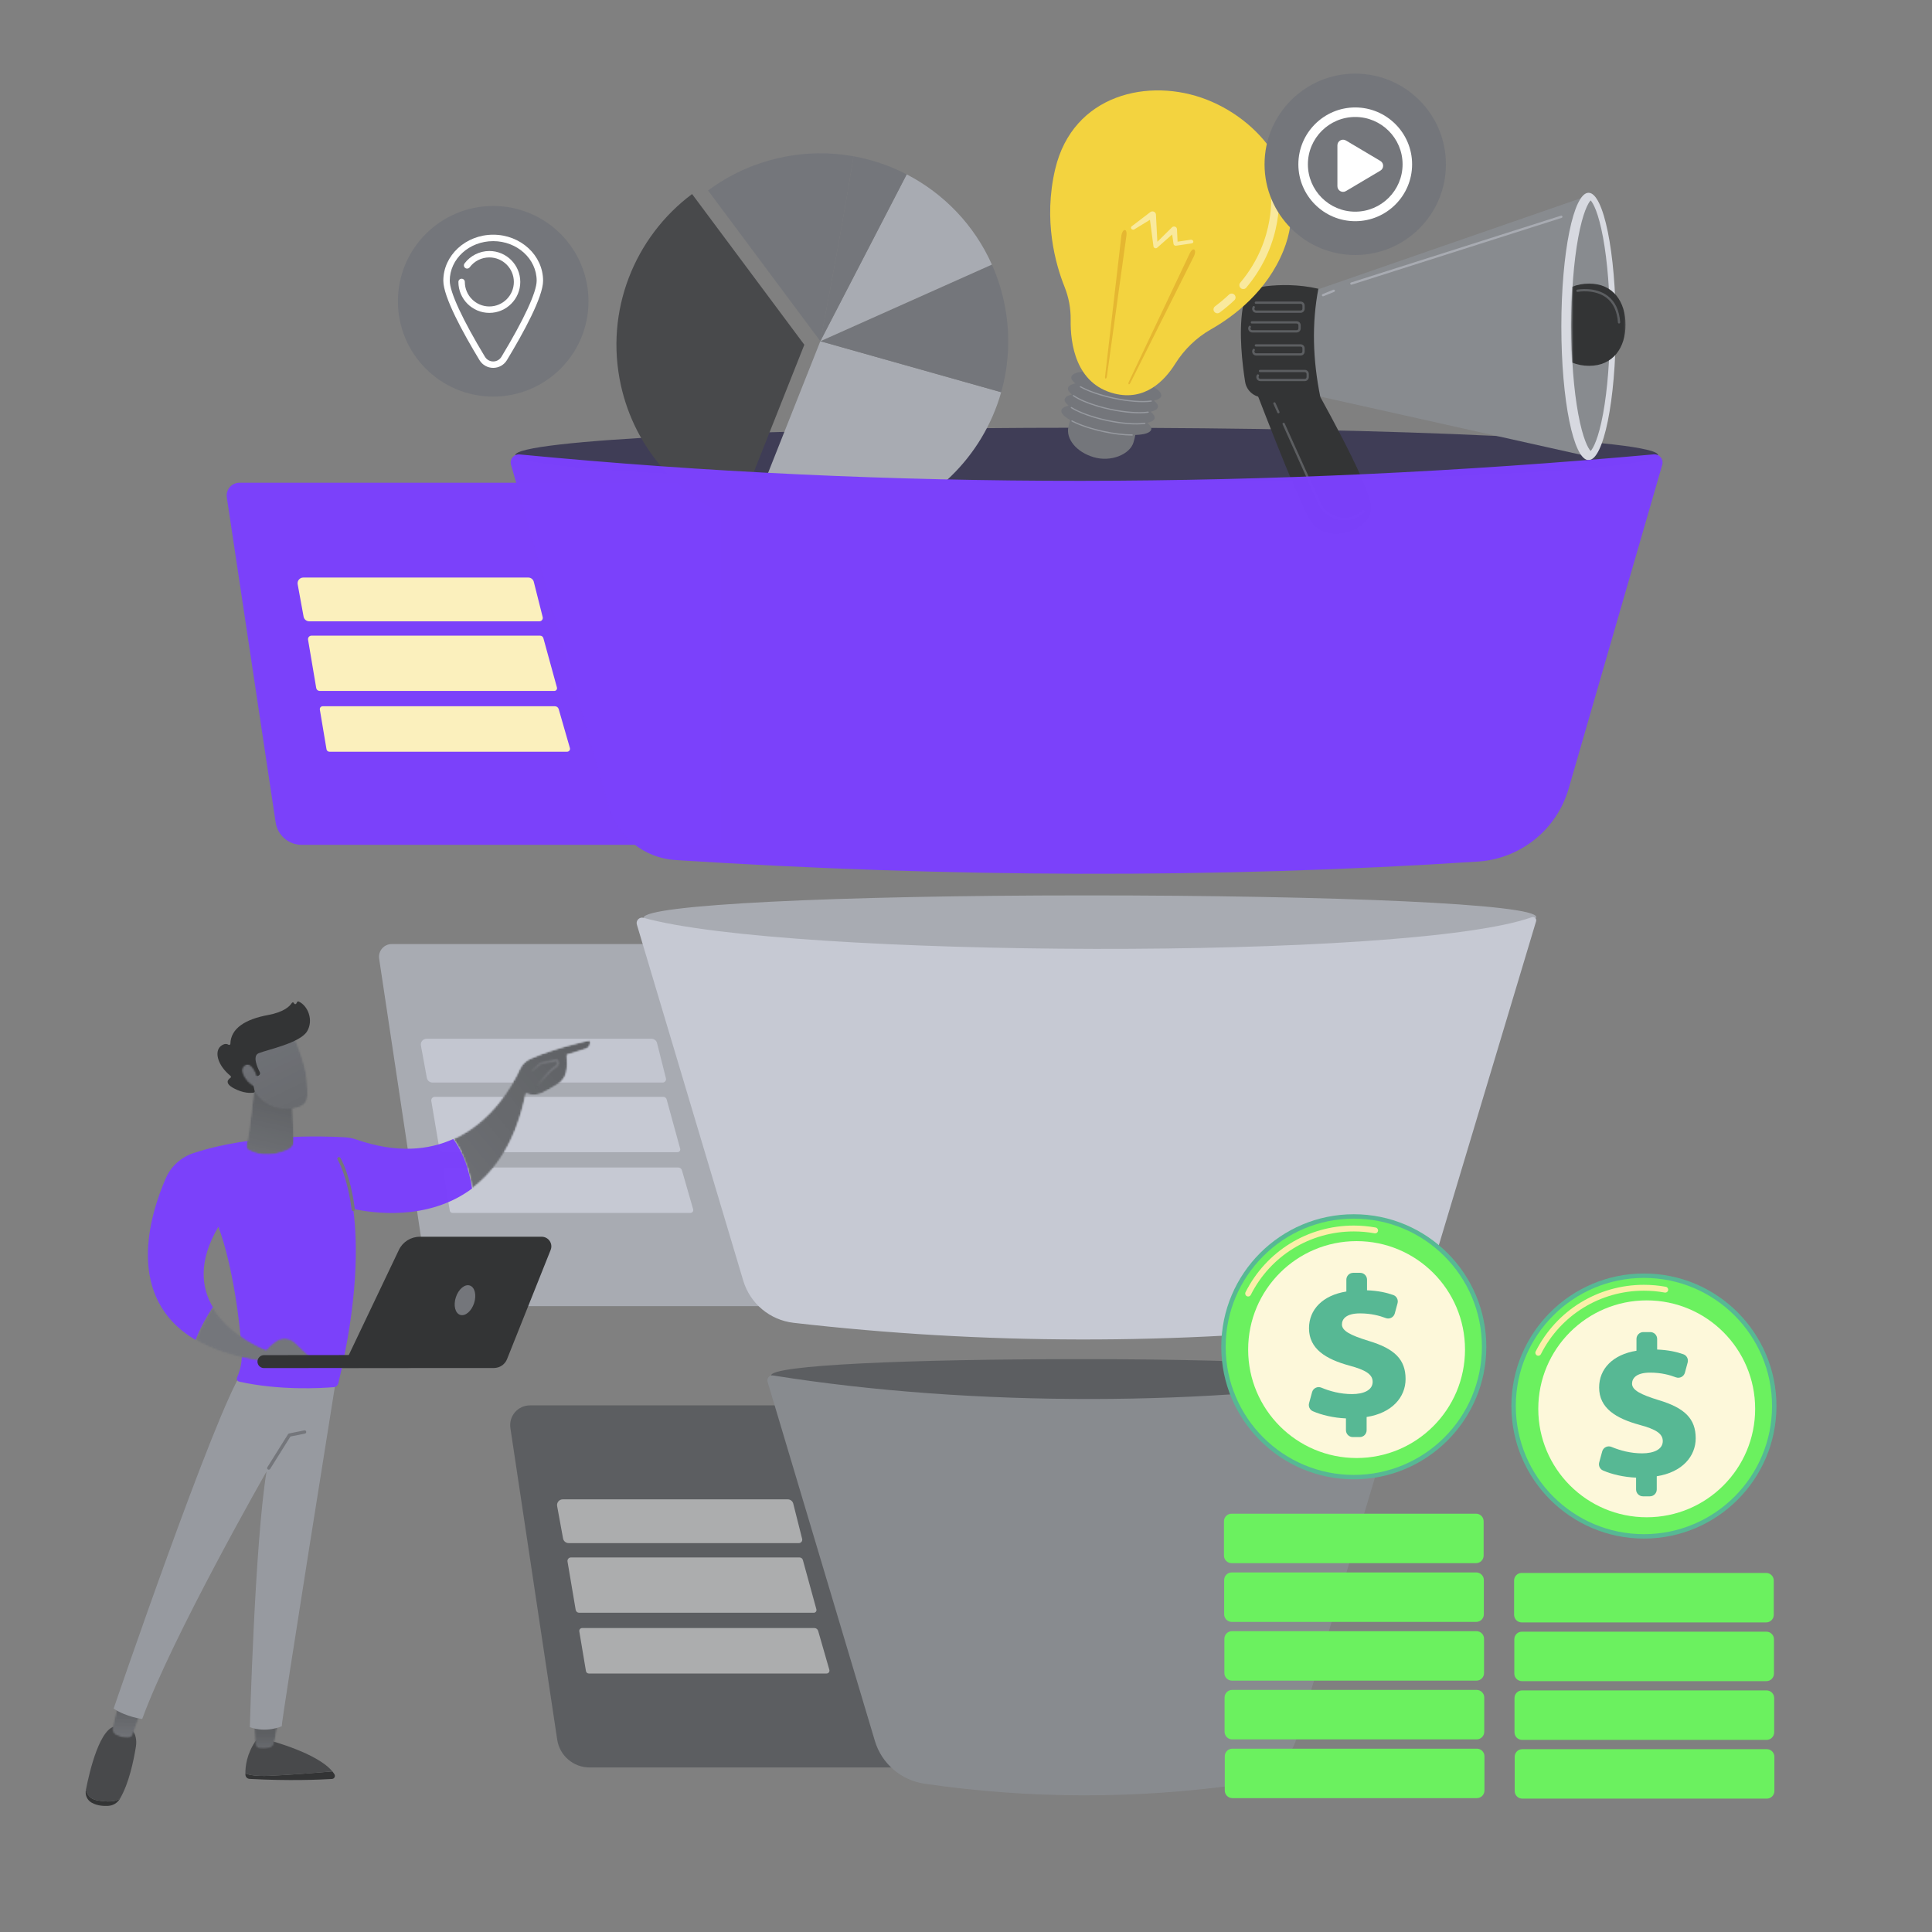 <svg width="1080" height="1080" viewBox="0 0 1080 1080" fill="none" xmlns="http://www.w3.org/2000/svg">
<rect x="0" y="0" width="1080" height="1080" fill="#808080" stroke="none"/>
<path d="M403.052 472.271H168.63C161.354 472.271 155.172 466.948 154.094 459.75L126.792 278.036C126.146 273.734 129.479 269.859 133.828 269.859H403.052V472.271Z" fill="#7B41FB" fill-opacity="0.99"/>
<path d="M309.875 386.245H178.698C177.74 386.245 176.927 385.557 176.771 384.62L172.208 357.615C172.005 356.417 172.922 355.333 174.136 355.333H301.896C302.844 355.333 303.662 356.021 303.818 356.958L311.333 384.328C311.599 385.297 310.87 386.245 309.875 386.245Z" fill="#FBF0BD"/>
<path d="M184.104 420.208C183.323 420.208 182.651 419.646 182.521 418.87L178.797 396.677C178.635 395.693 179.39 394.802 180.38 394.802H310.208C311.187 394.802 312.042 395.448 312.312 396.391L318.578 418.156C318.87 419.187 318.099 420.208 317.031 420.208H184.114C184.114 420.208 184.109 420.208 184.104 420.208Z" fill="#FBF0BD"/>
<path d="M301.516 347.323H172.86C171.318 347.323 169.99 346.219 169.709 344.698L166.401 326.63C166.042 324.662 167.552 322.854 169.552 322.854H295.307C296.865 322.854 298.203 323.974 298.464 325.516L303.365 344.953C303.672 346.156 302.761 347.323 301.516 347.323Z" fill="#FBF0BD"/>
<path d="M488.208 730.146H253.781C246.505 730.146 240.328 724.823 239.245 717.63L211.943 535.911C211.297 531.609 214.63 527.734 218.979 527.734H488.208V730.146Z" fill="#A8ABB2"/>
<path d="M378.765 644.073H247.588C246.635 644.073 245.823 643.385 245.661 642.443L241.099 615.437C240.901 614.245 241.817 613.161 243.026 613.161H370.786C371.739 613.161 372.552 613.849 372.713 614.786L380.224 642.156C380.489 643.125 379.765 644.073 378.765 644.073Z" fill="#C6C9D3"/>
<path d="M387.469 675.984C387.765 677.016 386.995 678.036 385.927 678.036H253.01C252.219 678.042 251.542 677.479 251.417 676.698L247.693 654.505C247.526 653.521 248.281 652.63 249.276 652.63H379.104C380.078 652.63 380.937 653.276 381.208 654.219L387.469 675.984Z" fill="#C6C9D3"/>
<path d="M370.411 605.151H241.755C240.208 605.151 238.885 604.047 238.604 602.526L235.297 584.458C234.937 582.49 236.448 580.677 238.448 580.677H364.198C365.76 580.677 367.094 581.802 367.359 583.344L372.26 602.781C372.562 603.984 371.656 605.151 370.411 605.151Z" fill="#C3C6D0"/>
<path d="M560.896 988.021H329.578C320.516 988.021 312.818 981.396 311.474 972.432L285.313 798.307C284.307 791.625 289.485 785.615 296.235 785.615H560.896V988.021Z" fill="#5C5E61"/>
<path d="M454.911 901.537H323.734C322.781 901.537 321.963 900.849 321.807 899.906L317.245 872.896C317.047 871.708 317.963 870.62 319.172 870.62H446.932C447.885 870.62 448.698 871.307 448.859 872.25L456.37 899.615C456.635 900.583 455.911 901.537 454.911 901.537Z" fill="#ACADAE"/>
<path d="M329.146 935.5C328.359 935.5 327.688 934.938 327.557 934.156L323.833 911.964C323.672 910.984 324.427 910.089 325.422 910.089H455.25C456.224 910.089 457.083 910.734 457.354 911.677L463.615 933.448C463.911 934.479 463.141 935.5 462.068 935.5H329.151H329.146Z" fill="#ACADAE"/>
<path d="M446.552 862.615H317.901C316.354 862.615 315.026 861.51 314.75 859.99L311.443 841.917C311.083 839.953 312.594 838.141 314.594 838.141H440.344C441.906 838.141 443.24 839.266 443.5 840.802L448.406 860.245C448.708 861.448 447.797 862.615 446.552 862.615Z" fill="#ACADAE"/>
<path d="M784.864 770.193C784.864 775.958 705.625 787.219 606.729 787.219C507.823 787.219 431.073 774.662 431.073 768.896C431.073 763.135 506.896 759.76 605.792 759.76C704.693 759.76 784.864 764.432 784.864 770.193Z" fill="#5C5E61"/>
<path d="M858.76 512.63C858.76 519.906 734.552 537.88 594.995 537.88C455.432 537.88 359.76 520.344 359.76 513.063C359.76 505.786 467.505 500.531 607.062 500.531C746.625 500.531 858.76 505.344 858.76 512.63Z" fill="#A8ABB2"/>
<path d="M767.865 739.682C657.063 752.078 549.078 751.594 443.646 739.464C430.391 737.943 419.307 728.693 415.485 715.912L356.016 516.865C355.328 514.568 357.448 512.411 359.766 513.063C439.427 535.359 787.651 537.193 856.307 512.729C857.729 512.229 859.115 513.542 858.688 514.984L799.021 713.719C794.781 727.833 782.511 738.042 767.865 739.682Z" fill="#C6C9D3"/>
<path d="M694.265 997.422C634.661 1005.81 575.536 1005.63 516.89 997.115C503.75 995.208 492.864 985.912 489.062 973.182L429.083 772.412C428.5 770.458 430.151 768.573 432.166 768.896C544.396 786.849 678.724 785.932 780.245 769.156C782.885 768.724 785.057 771.208 784.291 773.766L725.083 970.979C720.859 985.052 708.823 995.375 694.265 997.422Z" fill="#888B8F"/>
<path d="M926.891 254.479C926.891 262.974 786.177 269.859 607.443 269.859C428.714 269.859 288.021 262.974 288.021 254.479C288.021 245.984 428.714 239.104 607.443 239.104C786.177 239.104 926.891 245.984 926.891 254.479Z" fill="#3F3D56"/>
<path d="M419.833 288.37C438.682 295.87 459.891 298 481.193 293.302C520.307 284.677 549.469 255.276 559.662 219.255L458.573 190.74L419.833 288.37Z" fill="#A8ABB2"/>
<path d="M559.661 219.255C564.229 203.115 564.995 185.651 561.125 168.125C559.568 161.036 557.323 154.276 554.474 147.896L458.573 190.745L559.661 219.255Z" fill="#74767B"/>
<path d="M554.474 147.901C544.625 125.766 527.573 108.213 506.849 97.474L458.573 190.74L554.474 147.901Z" fill="#A8ABB2"/>
<path d="M449.625 192.719L386.875 108.474C354.792 132.401 337.896 173.713 347.073 215.344C354.865 250.682 379.615 277.901 410.88 290.349L449.625 192.719Z" fill="#48494B"/>
<path d="M506.844 97.479C497.568 92.672 487.552 89.229 477.115 87.349C470.906 126.797 458.568 190.745 458.568 190.745L506.844 97.479Z" fill="#74767B"/>
<path d="M477.114 87.349C463.854 84.969 449.927 85.099 435.958 88.188C420.948 91.5 407.396 97.87 395.823 106.5L458.568 190.745C458.568 190.745 470.906 126.792 477.114 87.349Z" fill="#74767B"/>
<path d="M699.229 210.995C699.229 210.995 724.161 276.75 732.042 290.432C741.182 306.313 767.885 296.198 766.562 282.906C765.229 269.615 734.026 214.688 734.026 214.688L699.229 210.995Z" fill="#333435"/>
<path d="M732.922 163.089L887.875 109.359L886.245 254.766L728.682 219.604L732.922 163.089Z" fill="#888B8F"/>
<path d="M903.245 182.484C903.245 223.755 896.432 257.214 888.026 257.214C879.615 257.214 872.802 223.755 872.802 182.484C872.802 141.219 879.615 107.76 888.026 107.76C896.432 107.76 903.245 141.219 903.245 182.484Z" fill="#D7D9E0"/>
<path d="M889.172 252.104C887.797 250.703 884.802 245.302 882.234 231.344C879.745 217.854 878.385 200.349 878.385 182.068C878.385 163.781 879.745 146.286 882.234 132.786C884.802 118.833 887.797 113.432 889.172 112.031C890.552 113.432 893.547 118.833 896.12 132.786C898.599 146.286 899.974 163.781 899.974 182.068C899.974 200.349 898.599 217.854 896.12 231.344C893.547 245.302 890.552 250.703 889.172 252.104Z" fill="#888B8F"/>
<mask id="mask0_318_413" style="mask-type:luminance" maskUnits="userSpaceOnUse" x="878" y="158" width="31" height="48">
<path d="M878.349 158.068H908.761V205.016H878.349V158.068Z" fill="white"/>
</mask>
<g mask="url(#mask0_318_413)">
<mask id="mask1_318_413" style="mask-type:luminance" maskUnits="userSpaceOnUse" x="878" y="112" width="41" height="141">
<path d="M889.172 252.099C887.797 250.703 884.802 245.307 882.235 231.344C879.75 217.849 878.38 200.349 878.38 182.068C878.38 163.781 879.75 146.281 882.235 132.786C884.802 118.828 887.797 113.427 889.172 112.031C890.552 113.427 893.547 118.828 896.12 132.786C898.599 146.281 918.198 163.781 918.198 182.068C918.198 200.349 898.599 217.849 896.12 231.344C893.547 245.307 890.552 250.703 889.172 252.099Z" fill="white"/>
</mask>
<g mask="url(#mask1_318_413)">
<path d="M908.688 181.51C908.688 194.203 901.854 204.5 888.318 204.5C874.781 204.5 863.802 194.203 863.802 181.51C863.802 168.812 874.781 158.521 888.318 158.521C901.854 158.521 908.688 168.812 908.688 181.51Z" fill="#333435"/>
</g>
</g>
<path d="M707.927 159.964C715.219 159.12 725.667 158.818 736.974 161.406C733.25 180.859 733.812 201.13 738.109 222.13H706.239C701.156 222.13 696.823 218.438 696.026 213.417C694.432 203.349 692.495 186.438 694.573 172.849C695.604 166.037 701.073 160.76 707.927 159.964Z" fill="#333435"/>
<path d="M727.057 174.865H702.224C701.385 174.865 700.635 174.422 700.234 173.682C699.828 172.937 699.864 172.078 700.323 171.37C700.516 171.068 700.906 170.984 701.203 171.182C701.495 171.37 701.583 171.766 701.391 172.062C701.198 172.37 701.177 172.745 701.354 173.068C701.526 173.396 701.854 173.583 702.224 173.583H727.057C727.609 173.583 728.052 173.146 728.052 172.599V170.828C728.052 170.286 727.609 169.844 727.057 169.844H702.036C701.682 169.844 701.401 169.552 701.401 169.203C701.401 168.854 701.682 168.568 702.036 168.568H727.057C728.312 168.568 729.328 169.578 729.328 170.828V172.599C729.328 173.844 728.312 174.865 727.057 174.865Z" fill="#5C5E61"/>
<path d="M724.844 185.865H700.01C699.172 185.865 698.422 185.422 698.021 184.687C697.615 183.943 697.646 183.078 698.104 182.37C698.297 182.073 698.693 181.984 698.99 182.177C699.281 182.37 699.37 182.766 699.177 183.062C698.979 183.37 698.969 183.75 699.141 184.073C699.318 184.391 699.641 184.583 700.01 184.583H724.844C725.385 184.583 725.828 184.146 725.828 183.599V181.833C725.828 181.286 725.385 180.849 724.844 180.849H699.823C699.474 180.849 699.182 180.557 699.182 180.203C699.182 179.854 699.474 179.568 699.823 179.568H724.844C726.094 179.568 727.109 180.583 727.109 181.833V183.599C727.109 184.854 726.094 185.865 724.844 185.865Z" fill="#5C5E61"/>
<path d="M755.433 159.161C755.157 159.161 754.907 158.99 754.823 158.713C754.719 158.38 754.901 158.021 755.24 157.917L872.599 120.562C872.933 120.458 873.297 120.641 873.401 120.979C873.511 121.318 873.318 121.677 872.985 121.781L755.62 159.135C755.558 159.156 755.495 159.161 755.433 159.161Z" fill="#A8ABB2"/>
<path d="M739.563 165.651C739.307 165.651 739.068 165.5 738.969 165.255C738.839 164.927 738.99 164.557 739.323 164.417L745.36 161.948C745.688 161.818 746.057 161.974 746.193 162.302C746.323 162.63 746.172 163 745.839 163.135L739.802 165.604C739.719 165.635 739.641 165.651 739.563 165.651Z" fill="#A8ABB2"/>
<path d="M727.057 198.755H702.224C701.38 198.755 700.625 198.313 700.229 197.568C699.823 196.828 699.864 195.964 700.318 195.26C700.505 194.958 700.901 194.875 701.203 195.068C701.495 195.26 701.583 195.656 701.385 195.948C701.187 196.26 701.172 196.635 701.349 196.958C701.526 197.281 701.849 197.479 702.224 197.479H727.057C727.604 197.479 728.047 197.031 728.047 196.49V194.724C728.047 194.177 727.604 193.734 727.057 193.734H702.036C701.677 193.734 701.396 193.443 701.396 193.094C701.396 192.74 701.677 192.453 702.036 192.453H727.057C728.307 192.453 729.323 193.469 729.323 194.724V196.49C729.323 197.734 728.307 198.755 727.057 198.755Z" fill="#5C5E61"/>
<path d="M729.38 213.052H704.547C703.708 213.052 702.958 212.604 702.557 211.865C702.151 211.13 702.182 210.26 702.646 209.552C702.833 209.255 703.229 209.172 703.531 209.365C703.823 209.557 703.912 209.948 703.719 210.245C703.521 210.557 703.5 210.932 703.677 211.255C703.859 211.583 704.182 211.776 704.547 211.776H729.38C729.922 211.776 730.375 211.328 730.375 210.786V209.016C730.375 208.474 729.922 208.031 729.38 208.031H704.365C704.005 208.031 703.724 207.745 703.724 207.391C703.724 207.042 704.005 206.75 704.365 206.75H729.38C730.625 206.75 731.651 207.771 731.651 209.016V210.786C731.651 212.031 730.625 213.052 729.38 213.052Z" fill="#5C5E61"/>
<path d="M751.562 290.807C750.417 290.807 749.26 290.677 748.109 290.427C743.057 289.328 738.943 286 736.833 281.292L716.984 237.203C716.839 236.88 716.984 236.51 717.307 236.365C717.63 236.219 718 236.365 718.146 236.682L737.995 280.771C739.937 285.099 743.729 288.167 748.38 289.182C752.943 290.177 757.573 288.995 761.062 285.932C761.25 285.771 761.443 285.604 761.63 285.432C761.891 285.193 762.292 285.214 762.536 285.474C762.776 285.729 762.75 286.141 762.49 286.375C762.297 286.552 762.104 286.729 761.911 286.901C758.99 289.453 755.344 290.807 751.562 290.807Z" fill="#5C5E61"/>
<path d="M714.635 231.063C714.391 231.063 714.161 230.922 714.052 230.688L711.838 225.766C711.693 225.448 711.838 225.073 712.156 224.922C712.474 224.781 712.859 224.922 713 225.25L715.213 230.167C715.365 230.484 715.219 230.865 714.891 231.005C714.812 231.047 714.719 231.063 714.635 231.063Z" fill="#5C5E61"/>
<path d="M905.062 180.849C904.729 180.849 904.448 180.583 904.427 180.25C903.984 174.031 901.828 169.396 898.016 166.469C891.427 161.411 882.026 163.146 881.927 163.161C881.583 163.234 881.25 163 881.177 162.656C881.114 162.307 881.338 161.974 881.682 161.911C882.099 161.833 891.75 160.047 898.792 165.453C902.906 168.615 905.234 173.562 905.698 180.161C905.724 180.516 905.453 180.818 905.109 180.844L905.062 180.849Z" fill="#5C5E61"/>
<path d="M647.276 227.594C647.511 226.5 646.693 225.239 645.057 223.937C647.406 223.427 648.886 222.568 649.136 221.364C649.906 217.739 639.281 212.411 625.412 209.453C611.537 206.5 599.667 207.047 598.896 210.672C598.662 211.771 599.484 213.026 601.12 214.333C598.761 214.844 597.292 215.698 597.031 216.896C596.797 218 597.62 219.26 599.255 220.557C596.906 221.062 595.432 221.927 595.177 223.125C594.943 224.224 595.755 225.479 597.396 226.781C595.047 227.292 593.568 228.156 593.318 229.354C592.974 230.953 594.865 232.896 598.276 234.807C597.886 235.953 597.526 237.229 597.229 238.667C595.807 245.349 601.62 252.656 611.328 255.562C621.031 258.458 631.521 253.989 633.573 247.469C634.073 245.875 634.422 244.443 634.651 243.146C639.766 242.979 643.156 241.927 643.557 240.052C643.792 238.948 642.969 237.687 641.333 236.385C643.693 235.88 645.162 235.021 645.422 233.823C645.651 232.719 644.833 231.469 643.198 230.167C645.547 229.651 647.021 228.792 647.276 227.594Z" fill="#74767B"/>
<path d="M609.547 239.714C605.526 238.511 601.927 237.12 599.063 235.63C598.896 235.542 598.828 235.333 598.922 235.172C599.005 235 599.208 234.938 599.37 235.026C603.865 237.359 610.161 239.458 617.104 240.938C622.792 242.146 628.25 242.797 632.896 242.828C633.083 242.833 633.234 242.984 633.234 243.172C633.229 243.359 633.083 243.511 632.896 243.505C628.203 243.479 622.698 242.823 616.969 241.599C614.385 241.047 611.891 240.417 609.547 239.714Z" fill="#979AA0"/>
<path d="M611.479 233.5C606.25 231.943 601.729 230.052 598.703 228.13C598.552 228.031 598.505 227.823 598.604 227.667C598.703 227.505 598.917 227.458 599.078 227.557C603.37 230.297 610.807 232.969 618.969 234.708C627.037 236.432 634.87 237.026 639.912 236.302C640.094 236.276 640.271 236.406 640.302 236.589C640.323 236.781 640.193 236.948 640.011 236.974C634.896 237.703 626.974 237.109 618.828 235.375C616.287 234.833 613.813 234.203 611.479 233.5Z" fill="#979AA0"/>
<path d="M613.265 227.266C607.62 225.578 602.859 223.526 599.854 221.437C599.703 221.328 599.667 221.115 599.771 220.958C599.88 220.807 600.094 220.771 600.25 220.875C604.411 223.786 612.109 226.63 620.823 228.49C628.896 230.203 636.724 230.797 641.771 230.078C641.953 230.052 642.125 230.177 642.151 230.37C642.177 230.552 642.047 230.724 641.864 230.75C636.75 231.484 628.828 230.885 620.682 229.151C618.099 228.599 615.609 227.963 613.265 227.266Z" fill="#979AA0"/>
<path d="M615.172 221.047C610.698 219.708 606.729 218.13 603.776 216.484C603.609 216.391 603.547 216.182 603.646 216.016C603.734 215.854 603.943 215.797 604.104 215.885C608.547 218.37 615.318 220.687 622.688 222.26C630.688 223.958 638.474 224.562 643.516 223.87C643.698 223.838 643.87 223.969 643.896 224.156C643.927 224.338 643.787 224.516 643.609 224.536C638.495 225.25 630.62 224.641 622.542 222.922C619.99 222.38 617.516 221.745 615.172 221.047Z" fill="#979AA0"/>
<path d="M598.505 178.797C598.599 172.484 597.432 166.203 595.083 160.328C590.052 147.755 583.073 123.151 589.88 94.458C599.771 52.708 642.307 43.031 674.682 55.74C707.057 68.448 732.448 102.964 717.458 140.078C708.234 162.906 689.765 176.807 676.922 184.109C668.765 188.755 661.958 195.391 656.963 203.344C650.864 213.068 639.927 224.203 623.068 220.042C601.255 214.661 598.307 191.953 598.505 178.797Z" fill="#F3D33F"/>
<path d="M631.005 213.495L665.193 141.375C665.906 139.886 666.989 139.068 667.614 139.542C668.245 140.026 668.182 141.625 667.469 143.109L667.406 143.24L631.812 214.177C631.547 214.708 631.151 214.979 630.937 214.771C630.729 214.583 630.76 214.016 631.005 213.495Z" fill="#E5B731"/>
<path d="M618.755 210.5L629.714 131.443C629.932 129.807 629.484 128.526 628.693 128.583C627.906 128.646 627.089 130.01 626.859 131.641L626.839 131.787L617.719 210.625C617.646 211.214 617.828 211.656 618.12 211.609C618.401 211.563 618.687 211.068 618.755 210.5Z" fill="#E5B731"/>
<path d="M646.057 138.787C645.74 138.787 645.422 138.672 645.172 138.443C644.953 138.26 644.833 138.021 644.802 137.781V137.776L642.828 122.87L634.094 128.219C633.906 128.333 633.698 128.385 633.469 128.385C633.099 128.385 632.703 128.219 632.458 127.917C632.094 127.474 632.156 126.875 632.583 126.547L643.083 118.531C643.401 118.287 643.786 118.167 644.193 118.167C644.724 118.167 645.266 118.38 645.667 118.776C645.979 119.089 646.141 119.469 646.167 119.844V119.87L646.974 135.156L655.203 127.037L655.213 127.026C655.49 126.75 655.875 126.609 656.276 126.609C656.667 126.609 657.062 126.745 657.385 127.005C657.734 127.281 657.917 127.662 657.932 128.031L658.271 135.104L665.646 134.01C665.703 134.005 665.771 134 665.828 134C666.385 134 666.911 134.359 667.052 134.865C667.208 135.422 666.818 135.953 666.198 136.047L657.448 137.349C657.385 137.354 657.323 137.359 657.26 137.359C656.703 137.359 656.177 137 656.042 136.495L656.021 136.38L656.01 136.339L655.245 131.078L646.823 138.51C646.62 138.693 646.344 138.787 646.057 138.787Z" fill="#F9E99D"/>
<path d="M680.536 175.135C680.318 175.135 680.115 175.104 679.911 175.042C679.479 174.917 679.083 174.651 678.786 174.26C678.073 173.302 678.276 171.943 679.234 171.224C681.984 169.161 684.604 166.964 687.01 164.688C687.432 164.292 687.969 164.094 688.5 164.094C689.078 164.094 689.656 164.323 690.083 164.776C690.906 165.651 690.87 167.026 689.995 167.849C687.469 170.234 684.719 172.542 681.833 174.703C681.448 174.99 680.99 175.135 680.536 175.135Z" fill="#F9E99D"/>
<path d="M694.985 161.583C694.781 161.583 694.568 161.557 694.37 161.495C694.089 161.412 693.828 161.271 693.589 161.078C692.672 160.297 692.557 158.927 693.328 158.01C713.87 133.609 710.406 106.984 710.37 106.719C710.203 105.537 711.031 104.432 712.224 104.266C712.323 104.255 712.422 104.245 712.516 104.245C713.594 104.245 714.521 105.031 714.677 106.115C714.839 107.281 718.427 134.938 696.656 160.807C696.224 161.323 695.604 161.583 694.985 161.583Z" fill="#F9E99D"/>
<path d="M808.281 91.854C808.281 119.859 785.583 142.552 757.583 142.552C729.583 142.552 706.891 119.859 706.891 91.854C706.891 63.849 729.583 41.151 757.583 41.151C785.583 41.151 808.281 63.849 808.281 91.854Z" fill="#74767B"/>
<path d="M757.583 65.391C742.989 65.391 731.12 77.26 731.12 91.849C731.12 106.448 742.989 118.323 757.583 118.323C772.177 118.323 784.052 106.448 784.052 91.849C784.052 77.26 772.177 65.391 757.583 65.391ZM757.583 123.651C740.057 123.651 725.792 109.385 725.792 91.849C725.792 74.328 740.057 60.062 757.583 60.062C775.114 60.062 789.375 74.328 789.375 91.849C789.375 109.385 775.114 123.651 757.583 123.651Z" fill="white"/>
<path fill-rule="evenodd" clip-rule="evenodd" d="M747.62 104.099V81.24C747.62 78.802 750.281 77.287 752.385 78.531L771.635 89.964C773.698 91.188 773.698 94.167 771.635 95.385L752.385 106.813C750.281 108.057 747.62 106.542 747.62 104.099Z" fill="white"/>
<path d="M328.974 168.422C328.974 197.849 305.125 221.703 275.703 221.703C246.281 221.703 222.432 197.849 222.432 168.422C222.432 139 246.281 115.141 275.703 115.141C305.125 115.141 328.974 139 328.974 168.422Z" fill="#74767B"/>
<path d="M275.703 134.792C262.307 134.792 251.412 144.719 251.412 156.932C251.412 163.271 258.589 178.776 271.104 199.464C272.089 201.083 273.807 202.052 275.703 202.052C277.599 202.052 279.318 201.083 280.302 199.464C292.818 178.776 300 163.271 300 156.932C300 144.719 289.099 134.792 275.703 134.792ZM275.703 205.641C272.542 205.641 269.677 204.026 268.037 201.318C258.813 186.073 247.818 166.01 247.818 156.932C247.818 142.74 260.328 131.198 275.703 131.198C291.078 131.198 303.589 142.74 303.589 156.932C303.589 166.01 292.594 186.073 283.37 201.318C281.735 204.026 278.865 205.641 275.703 205.641Z" fill="white"/>
<path d="M273.547 174.901C264.01 174.901 256.25 167.141 256.25 157.604C256.25 156.615 257.057 155.813 258.047 155.813C259.036 155.813 259.844 156.615 259.844 157.604C259.844 165.161 265.99 171.313 273.547 171.313C281.099 171.313 287.25 165.161 287.25 157.604C287.25 150.052 281.099 143.901 273.547 143.901C269.177 143.901 265.172 145.911 262.552 149.422C261.958 150.219 260.833 150.38 260.042 149.786C259.245 149.193 259.083 148.073 259.677 147.271C262.927 142.917 268.115 140.312 273.547 140.312C283.078 140.312 290.839 148.073 290.839 157.604C290.839 167.141 283.078 174.901 273.547 174.901Z" fill="white"/>
<path d="M826.193 481.62C679.49 491.177 529.833 490.526 377.537 480.766C359.979 479.641 345.031 467.562 340.198 450.635L285.662 259.807C284.781 256.729 287.276 253.724 290.474 254.031C497.719 273.974 709.104 273.448 924.38 253.995C927.594 253.708 930.099 256.734 929.203 259.828L876.885 440.838C870.26 463.755 849.99 480.068 826.193 481.62Z" fill="#7B41FB" fill-opacity="0.99"/>
<path d="M830.864 752.859C830.864 793.781 797.698 826.948 756.781 826.948C715.864 826.948 682.698 793.781 682.698 752.859C682.698 711.943 715.864 678.766 756.781 678.766C797.698 678.766 830.864 711.943 830.864 752.859Z" fill="#57B894"/>
<path d="M828.396 752.859C828.396 792.422 796.339 824.484 756.776 824.484C717.229 824.484 685.162 792.422 685.162 752.859C685.162 713.302 717.229 681.234 756.776 681.234C796.339 681.234 828.396 713.302 828.396 752.859Z" fill="#6BF15F"/>
<path d="M697.724 724.75C697.469 724.75 697.224 724.693 696.984 724.573C696.172 724.167 695.844 723.177 696.255 722.359C707.865 699.38 731.052 685.094 756.781 685.094C760.885 685.094 764.995 685.469 769 686.193C769.891 686.359 770.484 687.214 770.323 688.109C770.182 688.906 769.484 689.453 768.698 689.453C768.604 689.453 768.51 689.448 768.417 689.427C764.599 688.734 760.693 688.385 756.781 688.385C732.297 688.385 710.234 701.969 699.193 723.844C698.901 724.417 698.323 724.75 697.724 724.75Z" fill="#FBEFA9"/>
<path d="M758.339 815.042C724.86 815.042 697.724 787.901 697.724 754.422C697.724 720.938 724.86 693.797 758.339 693.797C791.813 693.797 818.953 720.938 818.953 754.422C818.953 787.901 791.813 815.042 758.339 815.042Z" fill="#FDF8DA"/>
<path d="M752.396 799.49V792.896C745.521 792.615 738.719 790.995 733.886 788.88C732.167 788.125 731.287 786.188 731.781 784.375L733.458 778.229C734.073 775.974 736.521 774.807 738.672 775.714C743.464 777.724 749.38 779.307 755.761 779.307C762.38 779.307 767.323 777.068 767.323 772.464C767.323 768.307 763.5 765.839 754.302 763.375C741.172 759.776 731.74 754.052 731.74 742.495C731.74 732.057 739.37 724.083 752.62 721.958V715.359C752.62 713.234 754.333 711.516 756.458 711.516H760.333C762.453 711.516 764.177 713.234 764.177 715.359V721.276C770.537 721.536 775.167 722.625 778.844 723.917C780.724 724.573 781.761 726.604 781.234 728.531L779.693 734.214C779.099 736.406 776.761 737.604 774.636 736.802C771.255 735.521 766.469 734.193 760.25 734.193C752.396 734.193 750.151 737.443 750.151 740.365C750.151 743.953 754.859 746.427 765.078 749.568C779.672 753.943 785.729 760.005 785.729 770.891C785.729 780.885 778.318 789.865 763.953 792.104V799.49C763.953 801.609 762.234 803.333 760.109 803.333H756.24C754.115 803.333 752.396 801.609 752.396 799.49Z" fill="#57B894"/>
<path d="M825.115 873.813H688.453C686.104 873.813 684.203 871.912 684.203 869.563V850.406C684.203 848.057 686.104 846.162 688.453 846.162H825.115C827.464 846.162 829.359 848.057 829.359 850.406V869.563C829.359 871.912 827.464 873.813 825.115 873.813Z" fill="#6BF15F"/>
<path d="M825.224 906.656H688.563C686.219 906.656 684.312 904.75 684.312 902.401V883.25C684.312 880.901 686.219 879 688.563 879H825.224C827.568 879 829.474 880.901 829.474 883.25V902.401C829.474 904.75 827.568 906.656 825.224 906.656Z" fill="#6BF15F"/>
<path d="M825.344 939.485H688.677C686.333 939.485 684.432 937.589 684.432 935.24V916.089C684.432 913.74 686.333 911.833 688.677 911.833H825.344C827.687 911.833 829.588 913.74 829.588 916.089V935.24C829.588 937.589 827.687 939.485 825.344 939.485Z" fill="#6BF15F"/>
<path d="M825.448 972.328H688.786C686.443 972.328 684.542 970.427 684.542 968.078V948.927C684.542 946.578 686.443 944.672 688.786 944.672H825.448C827.792 944.672 829.703 946.578 829.703 948.927V968.078C829.703 970.427 827.792 972.328 825.448 972.328Z" fill="#6BF15F"/>
<path d="M825.563 1005.17H688.906C686.557 1005.17 684.656 1003.26 684.656 1000.92V981.76C684.656 979.411 686.557 977.516 688.906 977.516H825.563C827.906 977.516 829.813 979.411 829.813 981.76V1000.92C829.813 1003.26 827.906 1005.17 825.563 1005.17Z" fill="#6BF15F"/>
<path d="M993.047 785.979C993.047 826.896 959.875 860.073 918.969 860.073C878.047 860.073 844.88 826.896 844.88 785.979C844.88 745.057 878.047 711.891 918.969 711.891C959.875 711.891 993.047 745.057 993.047 785.979Z" fill="#57B894"/>
<path d="M990.583 785.979C990.583 825.536 958.516 857.609 918.969 857.609C879.411 857.609 847.344 825.536 847.344 785.979C847.344 746.422 879.411 714.359 918.969 714.359C958.516 714.359 990.583 746.422 990.583 785.979Z" fill="#6BF15F"/>
<path d="M859.906 757.87C859.656 757.87 859.406 757.813 859.172 757.693C858.365 757.281 858.031 756.297 858.443 755.484C870.042 732.5 893.229 718.219 918.964 718.219C923.073 718.219 927.182 718.583 931.182 719.318C932.078 719.479 932.672 720.339 932.505 721.229C932.359 722.021 931.672 722.578 930.896 722.578C930.797 722.578 930.698 722.573 930.599 722.547C926.787 721.859 922.875 721.505 918.964 721.505C894.484 721.505 872.422 735.094 861.375 756.969C861.089 757.542 860.51 757.87 859.906 757.87Z" fill="#FBEFA9"/>
<path d="M920.521 848.161C887.047 848.161 859.906 821.021 859.906 787.542C859.906 754.063 887.047 726.922 920.521 726.922C954.005 726.922 981.141 754.063 981.141 787.542C981.141 821.021 954.005 848.161 920.521 848.161Z" fill="#FDF8DA"/>
<path d="M914.578 832.615V826.01C907.698 825.74 900.901 824.12 896.068 822C894.344 821.25 893.469 819.313 893.963 817.495L895.641 811.349C896.255 809.099 898.703 807.932 900.864 808.839C905.651 810.844 911.568 812.432 917.943 812.432C924.562 812.432 929.505 810.188 929.505 805.583C929.505 801.432 925.687 798.964 916.484 796.495C903.354 792.901 893.922 787.177 893.922 775.615C893.922 765.177 901.557 757.208 914.797 755.073V748.479C914.797 746.354 916.521 744.641 918.646 744.641H922.516C924.641 744.641 926.359 746.354 926.359 748.479V754.401C932.719 754.661 937.354 755.745 941.026 757.036C942.906 757.698 943.937 759.729 943.411 761.651L941.875 767.333C941.281 769.526 938.937 770.724 936.812 769.922C933.432 768.641 928.646 767.307 922.432 767.307C914.578 767.307 912.328 770.563 912.328 773.479C912.328 777.078 917.047 779.542 927.26 782.693C941.844 787.063 947.906 793.125 947.906 804.016C947.906 814.005 940.5 822.984 926.135 825.229V832.615C926.135 834.729 924.422 836.453 922.297 836.453H918.417C916.302 836.453 914.578 834.729 914.578 832.615Z" fill="#57B894"/>
<path d="M987.302 906.938H850.641C848.292 906.938 846.391 905.031 846.391 902.682V883.531C846.391 881.182 848.292 879.281 850.641 879.281H987.302C989.646 879.281 991.547 881.182 991.547 883.531V902.682C991.547 905.031 989.646 906.938 987.302 906.938Z" fill="#6BF15F"/>
<path d="M987.417 939.766H850.75C848.401 939.766 846.505 937.87 846.505 935.521V916.37C846.505 914.021 848.401 912.115 850.75 912.115H987.417C989.766 912.115 991.662 914.021 991.662 916.37V935.521C991.662 937.87 989.766 939.766 987.417 939.766Z" fill="#6BF15F"/>
<path d="M987.521 972.609H850.86C848.516 972.609 846.615 970.708 846.615 968.359V949.203C846.615 946.859 848.516 944.953 850.86 944.953H987.521C989.87 944.953 991.776 946.859 991.776 949.203V968.359C991.776 970.708 989.87 972.609 987.521 972.609Z" fill="#6BF15F"/>
<path d="M987.646 1005.45H850.979C848.63 1005.45 846.724 1003.54 846.724 1001.19V982.042C846.724 979.698 848.63 977.797 850.979 977.797H987.646C989.985 977.797 991.891 979.698 991.891 982.042V1001.19C991.891 1003.54 989.985 1005.45 987.646 1005.45Z" fill="#6BF15F"/>
<path d="M185.797 990.224C177.229 990.969 162.354 992.172 150.625 992.688C143.578 993 139.515 992.307 137.182 991.37C137.182 991.636 137.193 991.886 137.203 992.115C137.26 993.344 138.26 994.339 139.505 994.406C161.667 995.641 179.286 994.839 185.562 994.448C186.859 994.37 187.63 992.964 186.969 991.86C186.635 991.302 186.234 990.766 185.797 990.224Z" fill="#333435"/>
<path d="M150.625 992.688C162.354 992.172 177.229 990.969 185.797 990.224C177.37 979.885 150.625 972.917 150.625 972.917H143.073C137.875 980.406 137.125 987.542 137.182 991.37C139.515 992.307 143.578 993 150.625 992.688Z" fill="#48494B"/>
<mask id="mask2_318_413" style="mask-type:luminance" maskUnits="userSpaceOnUse" x="141" y="960" width="15" height="18">
<path d="M141.802 960.583H155.891V977.823H141.802V960.583Z" fill="white"/>
</mask>
<g mask="url(#mask2_318_413)">
<mask id="mask3_318_413" style="mask-type:luminance" maskUnits="userSpaceOnUse" x="141" y="960" width="15" height="18">
<path d="M141.802 960.583L142.505 974.578C142.583 976.094 143.719 977.365 145.235 977.583C146.745 977.797 148.766 977.823 150.906 977.11C152.229 976.667 153.208 975.557 153.448 974.203L155.891 960.583H141.802Z" fill="white"/>
</mask>
<g mask="url(#mask3_318_413)">
<mask id="mask4_318_413" style="mask-type:luminance" maskUnits="userSpaceOnUse" x="141" y="960" width="15" height="18">
<path d="M141.802 960.583L142.505 974.578C142.583 976.094 143.719 977.365 145.235 977.583C146.745 977.797 148.766 977.823 150.906 977.11C152.229 976.667 153.208 975.557 153.448 974.203L155.891 960.583H141.802Z" fill="white"/>
</mask>
<g mask="url(#mask4_318_413)">
<path d="M141.802 977.823H155.891V960.583H141.802V977.823Z" fill="url(#paint0_linear_318_413)"/>
</g>
</g>
</g>
<mask id="mask5_318_413" style="mask-type:luminance" maskUnits="userSpaceOnUse" x="46" y="1000" width="22" height="10">
<path d="M46.666 1000H68V1009.86H46.666V1000Z" fill="white"/>
</mask>
<g mask="url(#mask5_318_413)">
<path d="M54.125 1006.36C50.411 1005.7 48.729 1003.2 48.021 1000.54L48.01 1000.6C47.464 1003.42 48.729 1006.33 51.266 1007.72C54.328 1009.4 57.677 1009.68 60.276 1009.55C63.068 1009.4 65.625 1007.91 67.037 1005.52L67.057 1005.48C64.255 1007.27 60.323 1007.48 54.125 1006.36Z" fill="#333435"/>
</g>
<path d="M71.651 964.896H65.422C55.932 964.646 49.974 990.516 48.021 1000.54C48.729 1003.2 50.412 1005.7 54.125 1006.36C60.323 1007.48 64.255 1007.27 67.058 1005.48C72.183 996.76 74.724 983.99 75.948 976.536C77.334 968.063 71.651 964.896 71.651 964.896Z" fill="#48494B"/>
<mask id="mask6_318_413" style="mask-type:luminance" maskUnits="userSpaceOnUse" x="62" y="951" width="18" height="21">
<path d="M62.151 951.422H79.755V971.698H62.151V951.422Z" fill="white"/>
</mask>
<g mask="url(#mask6_318_413)">
<mask id="mask7_318_413" style="mask-type:luminance" maskUnits="userSpaceOnUse" x="62" y="951" width="18" height="21">
<path d="M66.224 951.906L62.76 965.667C62.338 967.359 63.145 969.104 64.703 969.906C66.64 970.896 69.364 971.943 71.869 971.641C73.046 971.495 74.026 970.667 74.416 969.557L79.495 955.083L66.224 951.906Z" fill="white"/>
</mask>
<g mask="url(#mask7_318_413)">
<mask id="mask8_318_413" style="mask-type:luminance" maskUnits="userSpaceOnUse" x="62" y="951" width="18" height="21">
<path d="M66.224 951.906L62.76 965.667C62.338 967.359 63.145 969.104 64.703 969.906C66.64 970.896 69.364 971.943 71.869 971.641C73.046 971.495 74.026 970.667 74.416 969.557L79.495 955.083L66.224 951.906Z" fill="white"/>
</mask>
<g mask="url(#mask8_318_413)">
<mask id="mask9_318_413" style="mask-type:luminance" maskUnits="userSpaceOnUse" x="61" y="951" width="19" height="22">
<path d="M61.859 971.932L79.484 972.349L79.968 951.917L62.349 951.5L61.859 971.932Z" fill="white"/>
</mask>
<g mask="url(#mask9_318_413)">
<path d="M61.869 971.688L79.484 972.104L79.963 951.917L62.348 951.5L61.869 971.688Z" fill="url(#paint1_linear_318_413)"/>
</g>
</g>
</g>
</g>
<path d="M187.912 770.682C187.912 770.682 156.995 963.938 157.505 965C157.505 965 148.964 968.885 139.662 965.495C139.662 965.495 142.453 862.182 149.005 822.573C149.005 822.573 96.245 914.911 79.495 960.922C79.495 960.922 70.755 959.885 63.521 955.12C63.521 955.12 120.328 788.917 135.479 766.781L187.912 770.682Z" fill="#979AA0"/>
<path d="M150.239 821.568C150.073 821.568 149.906 821.526 149.755 821.427C149.328 821.161 149.198 820.604 149.463 820.177L161.021 801.719C161.151 801.505 161.364 801.359 161.609 801.307L170.114 799.594C170.609 799.495 171.088 799.812 171.187 800.312C171.286 800.807 170.969 801.286 170.474 801.391L162.359 803.021L151.015 821.141C150.838 821.417 150.541 821.568 150.239 821.568Z" fill="#74767B"/>
<mask id="mask10_318_413" style="mask-type:luminance" maskUnits="userSpaceOnUse" x="253" y="581" width="78" height="84">
<path d="M253.333 581.333H330.479V664.917H253.333V581.333Z" fill="white"/>
</mask>
<g mask="url(#mask10_318_413)">
<mask id="mask11_318_413" style="mask-type:luminance" maskUnits="userSpaceOnUse" x="253" y="581" width="77" height="84">
<path d="M329.766 581.443C329.766 581.443 308.906 586.047 296.219 591.906C293.698 593.068 291.693 595.099 290.547 597.609C286.75 605.922 275.396 626.771 253.38 636.713C256.552 640.927 261.656 649.682 263.88 664.396C277.104 654.552 288.521 638.115 294 611.156C294 611.156 298.177 613.422 303.38 610.891C306.13 609.557 309.307 607.661 311.693 606.172C314.068 604.687 315.839 602.38 316.526 599.682C317.432 596.12 316.896 592.995 316.896 589.63L327.62 586.307C327.62 586.307 330.844 585.088 329.766 581.443Z" fill="white"/>
</mask>
<g mask="url(#mask11_318_413)">
<mask id="mask12_318_413" style="mask-type:luminance" maskUnits="userSpaceOnUse" x="253" y="581" width="77" height="84">
<path d="M329.766 581.443C329.766 581.443 308.906 586.047 296.219 591.906C293.698 593.068 291.693 595.099 290.547 597.609C286.75 605.922 275.396 626.771 253.38 636.713C256.552 640.927 261.656 649.682 263.88 664.396C277.104 654.552 288.521 638.115 294 611.156C294 611.156 298.177 613.422 303.38 610.891C306.13 609.557 309.307 607.661 311.693 606.172C314.068 604.687 315.839 602.38 316.526 599.682C317.432 596.12 316.896 592.995 316.896 589.63L327.62 586.307C327.62 586.307 330.844 585.088 329.766 581.443Z" fill="white"/>
</mask>
<g mask="url(#mask12_318_413)">
<mask id="mask13_318_413" style="mask-type:luminance" maskUnits="userSpaceOnUse" x="212" y="543" width="160" height="160">
<path d="M212.656 615.094L284.807 702.437L371.573 630.739L299.417 543.401L212.656 615.094Z" fill="white"/>
</mask>
<g mask="url(#mask13_318_413)">
<path d="M212.656 615.094L284.661 702.255L371.208 630.739L299.203 543.578L212.656 615.094Z" fill="url(#paint2_linear_318_413)"/>
</g>
</g>
</g>
</g>
<path d="M263.88 664.396C261.656 649.682 256.552 640.927 253.38 636.713C239.703 642.896 221.912 644.875 199.255 637.021C197.172 636.297 194.99 635.87 192.781 635.745C180.724 635.036 140.979 633.745 108.094 644.615C101.167 646.901 95.563 652.016 92.677 658.651C83.781 679.068 69.375 725.568 109.359 749.042C112.432 741.411 115.979 735.281 119.011 730.776C112.568 719.911 110.662 705.078 122.089 685.755C130.422 708.255 134.333 741.088 135.146 755.62C135.417 760.401 134.578 765.177 132.698 769.594L132.495 770.078C132.094 771.021 132.646 772.109 133.656 772.333C156.167 777.391 179.578 776.016 186.573 775.437C187.823 775.338 188.859 774.443 189.146 773.234C200.089 727.109 200.115 695.646 197.438 675.755C207.672 678.042 238.984 682.927 263.88 664.396Z" fill="#7B41FB" fill-opacity="0.99"/>
<path d="M197.479 676.99C197.031 676.99 196.635 676.661 196.578 676.203C194.005 656.781 188.771 648.302 188.719 648.224C188.448 647.797 188.578 647.234 189.005 646.958C189.427 646.693 189.989 646.818 190.26 647.245C190.484 647.594 195.755 656.083 198.385 675.963C198.453 676.463 198.099 676.922 197.599 676.99H197.479Z" fill="#74767B"/>
<mask id="mask14_318_413" style="mask-type:luminance" maskUnits="userSpaceOnUse" x="137" y="608" width="28" height="38">
<path d="M137.37 608.365H164.573V645.713H137.37V608.365Z" fill="white"/>
</mask>
<g mask="url(#mask14_318_413)">
<mask id="mask15_318_413" style="mask-type:luminance" maskUnits="userSpaceOnUse" x="137" y="608" width="28" height="38">
<path d="M141.932 608.87C141.932 608.87 139.651 632.953 137.651 640.078C137.344 641.156 137.812 642.297 138.797 642.854C142.198 644.797 150.359 647.974 161.521 642.5C163.333 641.614 164.422 639.729 164.333 637.734L163.349 614.463L141.932 608.87Z" fill="white"/>
</mask>
<g mask="url(#mask15_318_413)">
<mask id="mask16_318_413" style="mask-type:luminance" maskUnits="userSpaceOnUse" x="137" y="608" width="28" height="38">
<path d="M141.932 608.87C141.932 608.87 139.651 632.953 137.651 640.078C137.344 641.156 137.812 642.297 138.797 642.854C142.198 644.797 150.359 647.974 161.521 642.5C163.333 641.614 164.422 639.729 164.333 637.734L163.349 614.463L141.932 608.87Z" fill="white"/>
</mask>
<g mask="url(#mask16_318_413)">
<mask id="mask17_318_413" style="mask-type:luminance" maskUnits="userSpaceOnUse" x="128" y="603" width="45" height="51">
<path d="M128.927 646.068L163.099 653.802L172.833 610.776L138.662 603.042L128.927 646.068Z" fill="white"/>
</mask>
<g mask="url(#mask17_318_413)">
<path d="M129.438 643.916L163.104 651.536L172.349 610.666L138.688 603.047L129.438 643.916Z" fill="url(#paint3_linear_318_413)"/>
</g>
</g>
</g>
</g>
<mask id="mask18_318_413" style="mask-type:luminance" maskUnits="userSpaceOnUse" x="134" y="577" width="39" height="44">
<path d="M134.167 577.953H172.578V620.635H134.167V577.953Z" fill="white"/>
</mask>
<g mask="url(#mask18_318_413)">
<mask id="mask19_318_413" style="mask-type:luminance" maskUnits="userSpaceOnUse" x="134" y="578" width="39" height="43">
<path d="M163.844 578.068C163.844 578.068 171.125 594.802 171.615 603.583C172.104 612.365 173.995 618.062 163.844 619.833C153.688 621.599 145.135 616.542 140.5 607.792C140.5 607.792 133.24 594.318 134.87 588.797C136.5 583.271 163.844 578.068 163.844 578.068Z" fill="white"/>
</mask>
<g mask="url(#mask19_318_413)">
<mask id="mask20_318_413" style="mask-type:luminance" maskUnits="userSpaceOnUse" x="134" y="578" width="39" height="43">
<path d="M163.844 578.068C163.844 578.068 171.125 594.802 171.615 603.583C172.104 612.365 173.995 618.062 163.844 619.833C153.688 621.599 145.135 616.542 140.5 607.792C140.5 607.792 133.24 594.318 134.87 588.797C136.5 583.271 163.844 578.068 163.844 578.068Z" fill="white"/>
</mask>
<g mask="url(#mask20_318_413)">
<mask id="mask21_318_413" style="mask-type:luminance" maskUnits="userSpaceOnUse" x="116" y="562" width="76" height="76">
<path d="M166.271 562.088L116.177 586.318L140.964 637.578L191.057 613.349L166.271 562.088Z" fill="white"/>
</mask>
<g mask="url(#mask21_318_413)">
<path d="M165.297 563.01L117.484 586.135L141.448 635.693L189.26 612.562L165.297 563.01Z" fill="url(#paint4_linear_318_413)"/>
</g>
</g>
</g>
</g>
<path d="M143.969 601.505L144.547 601.255C145.281 600.927 145.599 600.052 145.229 599.333C143.797 596.568 141.005 590.229 144.615 588.745C149.261 586.844 167.667 583.089 171.641 576.552C175.458 570.276 172.073 562.172 166.99 559.87C166.651 559.714 166.25 559.833 166.073 560.167L165.651 560.964C165.359 561.516 164.552 561.432 164.38 560.839C164.214 560.266 163.453 560.156 163.136 560.661C161.917 562.615 158.62 565.786 149.807 567.411C137.281 569.719 129 574.792 128.792 583.448C128.776 583.995 128.193 584.302 127.724 584.021C126.797 583.453 125.318 583.188 123.339 584.849C119.901 587.745 121.307 595.25 128.849 601.422C129.208 601.714 129.203 602.276 128.818 602.526C127.448 603.417 125.412 605.536 130.693 608.359C136.156 611.276 140.234 611.042 141.802 610.781C142.198 610.719 142.448 610.339 142.365 609.953L140.682 602.339C140.589 601.911 140.917 601.505 141.359 601.505H143.969Z" fill="#333435"/>
<mask id="mask22_318_413" style="mask-type:luminance" maskUnits="userSpaceOnUse" x="134" y="594" width="11" height="14">
<path d="M134.698 594.667H144.302V607.828H134.698V594.667Z" fill="white"/>
</mask>
<g mask="url(#mask22_318_413)">
<mask id="mask23_318_413" style="mask-type:luminance" maskUnits="userSpaceOnUse" x="135" y="594" width="10" height="14">
<path d="M144.286 603.109C144.286 603.109 141.51 592.422 136.714 595.422C131.922 598.417 139.203 607.391 143.052 607.792L144.286 603.109Z" fill="white"/>
</mask>
<g mask="url(#mask23_318_413)">
<mask id="mask24_318_413" style="mask-type:luminance" maskUnits="userSpaceOnUse" x="135" y="594" width="10" height="14">
<path d="M144.286 603.109C144.286 603.109 141.51 592.422 136.714 595.422C131.922 598.417 139.203 607.391 143.052 607.792L144.286 603.109Z" fill="white"/>
</mask>
<g mask="url(#mask24_318_413)">
<mask id="mask25_318_413" style="mask-type:luminance" maskUnits="userSpaceOnUse" x="125" y="587" width="26" height="26">
<path d="M141.943 587.573L125.901 595.339L134.265 612.641L150.312 604.88L141.943 587.573Z" fill="white"/>
</mask>
<g mask="url(#mask25_318_413)">
<path d="M142.468 590.734L129.489 597.016L136.515 611.552L149.5 605.271L142.468 590.734Z" fill="url(#paint5_linear_318_413)"/>
</g>
</g>
</g>
</g>
<mask id="mask26_318_413" style="mask-type:luminance" maskUnits="userSpaceOnUse" x="296" y="591" width="18" height="18">
<path d="M296.338 591.292H313.333V608.896H296.338V591.292Z" fill="white"/>
</mask>
<g mask="url(#mask26_318_413)">
<mask id="mask27_318_413" style="mask-type:luminance" maskUnits="userSpaceOnUse" x="296" y="591" width="17" height="18">
<path d="M299.567 608.667C299.359 608.667 299.161 608.599 298.989 608.458C298.599 608.146 298.536 607.568 298.859 607.182C299.645 606.208 306.645 597.646 309.343 596.125C310.323 595.568 310.911 594.995 311.031 594.464C311.093 594.214 311.052 593.932 310.911 593.604L302.687 595.255L298.026 599.255C297.645 599.589 297.067 599.542 296.739 599.162C296.411 598.776 296.453 598.198 296.838 597.87L301.677 593.714C301.797 593.615 301.937 593.542 302.093 593.516L311.198 591.688C311.562 591.615 311.927 591.766 312.135 592.073C312.802 593.063 313.02 593.984 312.812 594.885C312.557 595.953 311.718 596.875 310.239 597.714C308.213 598.865 302.359 605.766 300.276 608.333C300.093 608.552 299.828 608.667 299.567 608.667Z" fill="white"/>
</mask>
<g mask="url(#mask27_318_413)">
<mask id="mask28_318_413" style="mask-type:luminance" maskUnits="userSpaceOnUse" x="296" y="591" width="17" height="18">
<path d="M299.567 608.667C299.359 608.667 299.161 608.599 298.989 608.458C298.599 608.146 298.536 607.568 298.859 607.182C299.645 606.208 306.645 597.646 309.343 596.125C310.323 595.568 310.911 594.995 311.031 594.464C311.093 594.214 311.052 593.932 310.911 593.604L302.687 595.255L298.026 599.255C297.645 599.589 297.067 599.542 296.739 599.162C296.411 598.776 296.453 598.198 296.838 597.87L301.677 593.714C301.797 593.615 301.937 593.542 302.093 593.516L311.198 591.688C311.562 591.615 311.927 591.766 312.135 592.073C312.802 593.063 313.02 593.984 312.812 594.885C312.557 595.953 311.718 596.875 310.239 597.714C308.213 598.865 302.359 605.766 300.276 608.333C300.093 608.552 299.828 608.667 299.567 608.667Z" fill="white"/>
</mask>
<g mask="url(#mask28_318_413)">
<mask id="mask29_318_413" style="mask-type:luminance" maskUnits="userSpaceOnUse" x="288" y="583" width="34" height="34">
<path d="M321.359 601.938L306.468 583.495L288.078 598.349L302.968 616.792L321.359 601.938Z" fill="white"/>
</mask>
<g mask="url(#mask29_318_413)">
<path d="M321.359 601.938L306.463 583.495L288.078 598.349L302.968 616.792L321.359 601.938Z" fill="url(#paint6_linear_318_413)"/>
</g>
</g>
</g>
</g>
<mask id="mask30_318_413" style="mask-type:luminance" maskUnits="userSpaceOnUse" x="109" y="730" width="68" height="32">
<path d="M109.333 730.667H176.313V761.333H109.333V730.667Z" fill="white"/>
</mask>
<g mask="url(#mask30_318_413)">
<mask id="mask31_318_413" style="mask-type:luminance" maskUnits="userSpaceOnUse" x="109" y="730" width="68" height="32">
<path d="M143.932 760.609L176.125 761.01L164.859 750.406C162.057 747.771 157.781 747.344 154.552 749.443C152.656 750.667 150.604 752.333 148.828 754.542C148.828 754.542 128.745 747.198 119.01 730.776C115.979 735.281 112.432 741.412 109.359 749.042C118.089 754.167 129.401 758.193 143.932 760.609Z" fill="white"/>
</mask>
<g mask="url(#mask31_318_413)">
<mask id="mask32_318_413" style="mask-type:luminance" maskUnits="userSpaceOnUse" x="109" y="730" width="68" height="32">
<path d="M143.932 760.609L176.125 761.01L164.859 750.406C162.057 747.771 157.781 747.344 154.552 749.443C152.656 750.667 150.604 752.333 148.828 754.542C148.828 754.542 128.745 747.198 119.01 730.776C115.979 735.281 112.432 741.412 109.359 749.042C118.089 754.167 129.401 758.193 143.932 760.609Z" fill="white"/>
</mask>
<g mask="url(#mask32_318_413)">
<path d="M101.844 732.776L113.776 777.609L183.641 759.01L171.708 714.182L101.844 732.776Z" fill="#74767B"/>
</g>
</g>
</g>
<path d="M147.401 764.766C147.464 764.766 147.526 764.766 147.589 764.766L229.307 764.682C231.328 764.677 232.964 763.057 232.964 761.057C232.964 759.057 231.318 757.406 229.302 757.443L147.578 757.526C145.563 757.531 143.927 759.156 143.927 761.156C143.927 763.094 145.469 764.672 147.401 764.766Z" fill="#333435"/>
<path d="M302.771 691.344H234.714C229.693 691.344 225.125 694.208 222.985 698.703L191.521 764.719H276.099C279.333 764.719 282.24 762.766 283.427 759.792L307.828 698.693C309.235 695.167 306.61 691.344 302.771 691.344Z" fill="#333435"/>
<path d="M254.823 725.188C253.349 729.724 254.438 734.136 257.261 735.031C260.078 735.927 263.557 732.979 265.031 728.448C266.505 723.912 265.417 719.511 262.599 718.604C259.781 717.708 256.297 720.662 254.823 725.188Z" fill="#74767B"/>
<defs>
<linearGradient id="paint0_linear_318_413" x1="148.847" y1="977.822" x2="148.847" y2="960.584" gradientUnits="userSpaceOnUse">
<stop stop-color="#686A6E"/>
<stop offset="0.031" stop-color="#686A6E"/>
<stop offset="0.062" stop-color="#686A6D"/>
<stop offset="0.078" stop-color="#67696D"/>
<stop offset="0.094" stop-color="#66686C"/>
<stop offset="0.109" stop-color="#66686C"/>
<stop offset="0.125" stop-color="#66686B"/>
<stop offset="0.141" stop-color="#66686B"/>
<stop offset="0.156" stop-color="#65676B"/>
<stop offset="0.188" stop-color="#64676B"/>
<stop offset="0.203" stop-color="#64666A"/>
<stop offset="0.219" stop-color="#636569"/>
<stop offset="0.234" stop-color="#636569"/>
<stop offset="0.25" stop-color="#636568"/>
<stop offset="0.266" stop-color="#636568"/>
<stop offset="0.281" stop-color="#626467"/>
<stop offset="0.312" stop-color="#616367"/>
<stop offset="0.328" stop-color="#616367"/>
<stop offset="0.344" stop-color="#616366"/>
<stop offset="0.359" stop-color="#616366"/>
<stop offset="0.375" stop-color="#606265"/>
<stop offset="0.391" stop-color="#606265"/>
<stop offset="0.406" stop-color="#5F6164"/>
<stop offset="0.438" stop-color="#5F6064"/>
<stop offset="0.453" stop-color="#5E6064"/>
<stop offset="0.469" stop-color="#5E6063"/>
<stop offset="0.484" stop-color="#5E6063"/>
<stop offset="0.5" stop-color="#5D5F62"/>
<stop offset="0.75" stop-color="#5D5F62"/>
<stop offset="1" stop-color="#5C5E61"/>
</linearGradient>
<linearGradient id="paint1_linear_318_413" x1="70.802" y1="971.898" x2="71.283" y2="951.712" gradientUnits="userSpaceOnUse">
<stop stop-color="#717378"/>
<stop offset="0.031" stop-color="#717377"/>
<stop offset="0.062" stop-color="#707277"/>
<stop offset="0.078" stop-color="#6F7176"/>
<stop offset="0.094" stop-color="#6F7176"/>
<stop offset="0.109" stop-color="#6F7175"/>
<stop offset="0.125" stop-color="#6F7175"/>
<stop offset="0.141" stop-color="#6E7074"/>
<stop offset="0.156" stop-color="#6E7074"/>
<stop offset="0.188" stop-color="#6D6F74"/>
<stop offset="0.203" stop-color="#6D6F73"/>
<stop offset="0.219" stop-color="#6D6F73"/>
<stop offset="0.234" stop-color="#6C6E72"/>
<stop offset="0.25" stop-color="#6C6E72"/>
<stop offset="0.281" stop-color="#6B6D72"/>
<stop offset="0.312" stop-color="#6B6D71"/>
<stop offset="0.328" stop-color="#6B6C70"/>
<stop offset="0.344" stop-color="#6A6C70"/>
<stop offset="0.375" stop-color="#696B6F"/>
<stop offset="0.406" stop-color="#696B6F"/>
<stop offset="0.438" stop-color="#686A6E"/>
<stop offset="0.469" stop-color="#67696D"/>
<stop offset="0.5" stop-color="#67696D"/>
<stop offset="0.516" stop-color="#67696D"/>
<stop offset="0.531" stop-color="#66686C"/>
<stop offset="0.562" stop-color="#65676B"/>
<stop offset="0.594" stop-color="#65676B"/>
<stop offset="0.609" stop-color="#65676A"/>
<stop offset="0.625" stop-color="#64666A"/>
<stop offset="0.641" stop-color="#64666A"/>
<stop offset="0.656" stop-color="#636569"/>
<stop offset="0.688" stop-color="#636568"/>
<stop offset="0.703" stop-color="#636568"/>
<stop offset="0.719" stop-color="#626467"/>
<stop offset="0.75" stop-color="#616367"/>
<stop offset="0.766" stop-color="#616367"/>
<stop offset="0.781" stop-color="#616366"/>
<stop offset="0.812" stop-color="#606265"/>
<stop offset="0.844" stop-color="#5F6165"/>
<stop offset="0.859" stop-color="#5F6165"/>
<stop offset="0.875" stop-color="#5F6164"/>
<stop offset="0.891" stop-color="#5F6164"/>
<stop offset="0.906" stop-color="#5E6063"/>
<stop offset="0.938" stop-color="#5E5F62"/>
<stop offset="0.969" stop-color="#5D5F62"/>
<stop offset="0.984" stop-color="#5D5F62"/>
<stop offset="1" stop-color="#5C5E61"/>
</linearGradient>
<linearGradient id="paint2_linear_318_413" x1="246.308" y1="655.833" x2="332.865" y2="584.326" gradientUnits="userSpaceOnUse">
<stop stop-color="#6D6F74"/>
<stop offset="0.031" stop-color="#6D6F74"/>
<stop offset="0.062" stop-color="#6D6F74"/>
<stop offset="0.078" stop-color="#6D6F73"/>
<stop offset="0.094" stop-color="#6C6E73"/>
<stop offset="0.109" stop-color="#6C6E73"/>
<stop offset="0.125" stop-color="#6C6E72"/>
<stop offset="0.141" stop-color="#6C6E72"/>
<stop offset="0.156" stop-color="#6B6D72"/>
<stop offset="0.188" stop-color="#6B6D71"/>
<stop offset="0.203" stop-color="#6B6D71"/>
<stop offset="0.219" stop-color="#6A6C71"/>
<stop offset="0.234" stop-color="#6A6C71"/>
<stop offset="0.25" stop-color="#6A6C70"/>
<stop offset="0.266" stop-color="#6A6C70"/>
<stop offset="0.281" stop-color="#696B70"/>
<stop offset="0.312" stop-color="#696B6F"/>
<stop offset="0.328" stop-color="#696B6F"/>
<stop offset="0.344" stop-color="#686A6E"/>
<stop offset="0.375" stop-color="#686A6E"/>
<stop offset="0.391" stop-color="#686A6E"/>
<stop offset="0.406" stop-color="#67696D"/>
<stop offset="0.438" stop-color="#67696D"/>
<stop offset="0.5" stop-color="#67696D"/>
<stop offset="0.516" stop-color="#66686C"/>
<stop offset="0.531" stop-color="#66686B"/>
<stop offset="0.562" stop-color="#66686B"/>
<stop offset="0.594" stop-color="#65676B"/>
<stop offset="0.625" stop-color="#64676A"/>
<stop offset="0.656" stop-color="#64666A"/>
<stop offset="0.688" stop-color="#636669"/>
<stop offset="0.719" stop-color="#636569"/>
<stop offset="0.75" stop-color="#626468"/>
<stop offset="0.781" stop-color="#626468"/>
<stop offset="0.812" stop-color="#616367"/>
<stop offset="0.844" stop-color="#616367"/>
<stop offset="0.875" stop-color="#606266"/>
<stop offset="0.906" stop-color="#606266"/>
<stop offset="0.938" stop-color="#606165"/>
<stop offset="0.969" stop-color="#5F6165"/>
<stop offset="1" stop-color="#5F6064"/>
</linearGradient>
<linearGradient id="paint3_linear_318_413" x1="147.589" y1="648.024" x2="156.838" y2="607.154" gradientUnits="userSpaceOnUse">
<stop stop-color="#6D6F74"/>
<stop offset="0.031" stop-color="#6D6F74"/>
<stop offset="0.062" stop-color="#6D6F73"/>
<stop offset="0.094" stop-color="#6C6E73"/>
<stop offset="0.125" stop-color="#6C6E72"/>
<stop offset="0.156" stop-color="#6B6D71"/>
<stop offset="0.188" stop-color="#6A6C71"/>
<stop offset="0.219" stop-color="#6A6C70"/>
<stop offset="0.25" stop-color="#696B6F"/>
<stop offset="0.281" stop-color="#696B6F"/>
<stop offset="0.312" stop-color="#686B6E"/>
<stop offset="0.344" stop-color="#686A6E"/>
<stop offset="0.375" stop-color="#676A6D"/>
<stop offset="0.406" stop-color="#67696D"/>
<stop offset="0.438" stop-color="#66686C"/>
<stop offset="0.469" stop-color="#66686C"/>
<stop offset="0.5" stop-color="#65676B"/>
<stop offset="0.531" stop-color="#65676A"/>
<stop offset="0.562" stop-color="#64666A"/>
<stop offset="0.594" stop-color="#646669"/>
<stop offset="0.625" stop-color="#636569"/>
<stop offset="0.656" stop-color="#626468"/>
<stop offset="0.688" stop-color="#626467"/>
<stop offset="0.719" stop-color="#616367"/>
<stop offset="0.75" stop-color="#616366"/>
<stop offset="0.781" stop-color="#606266"/>
<stop offset="0.812" stop-color="#606265"/>
<stop offset="0.844" stop-color="#5F6164"/>
<stop offset="0.875" stop-color="#5E6064"/>
<stop offset="0.906" stop-color="#5E6063"/>
<stop offset="0.938" stop-color="#5E5F62"/>
<stop offset="0.969" stop-color="#5D5F62"/>
<stop offset="1" stop-color="#5D5F61"/>
</linearGradient>
<linearGradient id="paint4_linear_318_413" x1="142.912" y1="573.835" x2="166.882" y2="623.389" gradientUnits="userSpaceOnUse">
<stop stop-color="#717377"/>
<stop offset="0.062" stop-color="#707277"/>
<stop offset="0.125" stop-color="#707277"/>
<stop offset="0.188" stop-color="#6F7176"/>
<stop offset="0.25" stop-color="#6F7176"/>
<stop offset="0.312" stop-color="#6E7075"/>
<stop offset="0.375" stop-color="#6D7074"/>
<stop offset="0.438" stop-color="#6D6F74"/>
<stop offset="0.5" stop-color="#6D6E73"/>
<stop offset="0.562" stop-color="#6C6E72"/>
<stop offset="0.625" stop-color="#6B6D72"/>
<stop offset="0.688" stop-color="#6B6D71"/>
<stop offset="0.75" stop-color="#6A6C70"/>
<stop offset="0.812" stop-color="#6A6C70"/>
<stop offset="0.875" stop-color="#696B6F"/>
<stop offset="1" stop-color="#686A6E"/>
</linearGradient>
<linearGradient id="paint5_linear_318_413" x1="136.24" y1="593.747" x2="143.271" y2="608.284" gradientUnits="userSpaceOnUse">
<stop stop-color="#6E7075"/>
<stop offset="0.25" stop-color="#6E7075"/>
<stop offset="0.5" stop-color="#6D6F74"/>
<stop offset="0.75" stop-color="#6C6E73"/>
<stop offset="1" stop-color="#6C6E72"/>
</linearGradient>
<linearGradient id="paint6_linear_318_413" x1="312.87" y1="591.427" x2="294.479" y2="606.277" gradientUnits="userSpaceOnUse">
<stop stop-color="#74767B"/>
<stop offset="0.125" stop-color="#74767B"/>
<stop offset="0.188" stop-color="#74767B"/>
<stop offset="0.219" stop-color="#74767B"/>
<stop offset="0.25" stop-color="#73757A"/>
<stop offset="0.312" stop-color="#73757A"/>
<stop offset="0.328" stop-color="#737579"/>
<stop offset="0.344" stop-color="#727479"/>
<stop offset="0.359" stop-color="#727479"/>
<stop offset="0.375" stop-color="#717378"/>
<stop offset="0.391" stop-color="#717378"/>
<stop offset="0.406" stop-color="#717377"/>
<stop offset="0.438" stop-color="#707277"/>
<stop offset="0.453" stop-color="#707277"/>
<stop offset="0.469" stop-color="#6F7176"/>
<stop offset="0.484" stop-color="#6F7176"/>
<stop offset="0.5" stop-color="#6F7175"/>
<stop offset="0.516" stop-color="#6F7175"/>
<stop offset="0.531" stop-color="#6E7074"/>
<stop offset="0.562" stop-color="#6D6F74"/>
<stop offset="0.578" stop-color="#6D6F73"/>
<stop offset="0.594" stop-color="#6C6E72"/>
<stop offset="0.602" stop-color="#6C6E72"/>
<stop offset="0.609" stop-color="#6B6D72"/>
<stop offset="0.625" stop-color="#6B6D71"/>
<stop offset="0.641" stop-color="#6B6D71"/>
<stop offset="0.648" stop-color="#6A6C71"/>
<stop offset="0.656" stop-color="#6A6C70"/>
<stop offset="0.688" stop-color="#6A6C6F"/>
<stop offset="0.695" stop-color="#696B6F"/>
<stop offset="0.703" stop-color="#686A6E"/>
<stop offset="0.719" stop-color="#686A6E"/>
<stop offset="0.727" stop-color="#686A6E"/>
<stop offset="0.734" stop-color="#67696D"/>
<stop offset="0.75" stop-color="#67696D"/>
<stop offset="0.766" stop-color="#67696D"/>
<stop offset="0.773" stop-color="#66686C"/>
<stop offset="0.781" stop-color="#66686B"/>
<stop offset="0.797" stop-color="#65686B"/>
<stop offset="0.812" stop-color="#64676B"/>
<stop offset="0.82" stop-color="#64666A"/>
<stop offset="0.828" stop-color="#646669"/>
<stop offset="0.844" stop-color="#636569"/>
<stop offset="0.852" stop-color="#636569"/>
<stop offset="0.859" stop-color="#636568"/>
<stop offset="0.875" stop-color="#626468"/>
<stop offset="0.891" stop-color="#616367"/>
<stop offset="0.898" stop-color="#616367"/>
<stop offset="0.906" stop-color="#616366"/>
<stop offset="0.922" stop-color="#606265"/>
<stop offset="0.938" stop-color="#606165"/>
<stop offset="0.945" stop-color="#5F6165"/>
<stop offset="0.953" stop-color="#5F6164"/>
<stop offset="0.969" stop-color="#5F6063"/>
<stop offset="0.977" stop-color="#5E6063"/>
<stop offset="0.984" stop-color="#5D5F62"/>
<stop offset="1" stop-color="#5D5F62"/>
</linearGradient>
</defs>
</svg>
